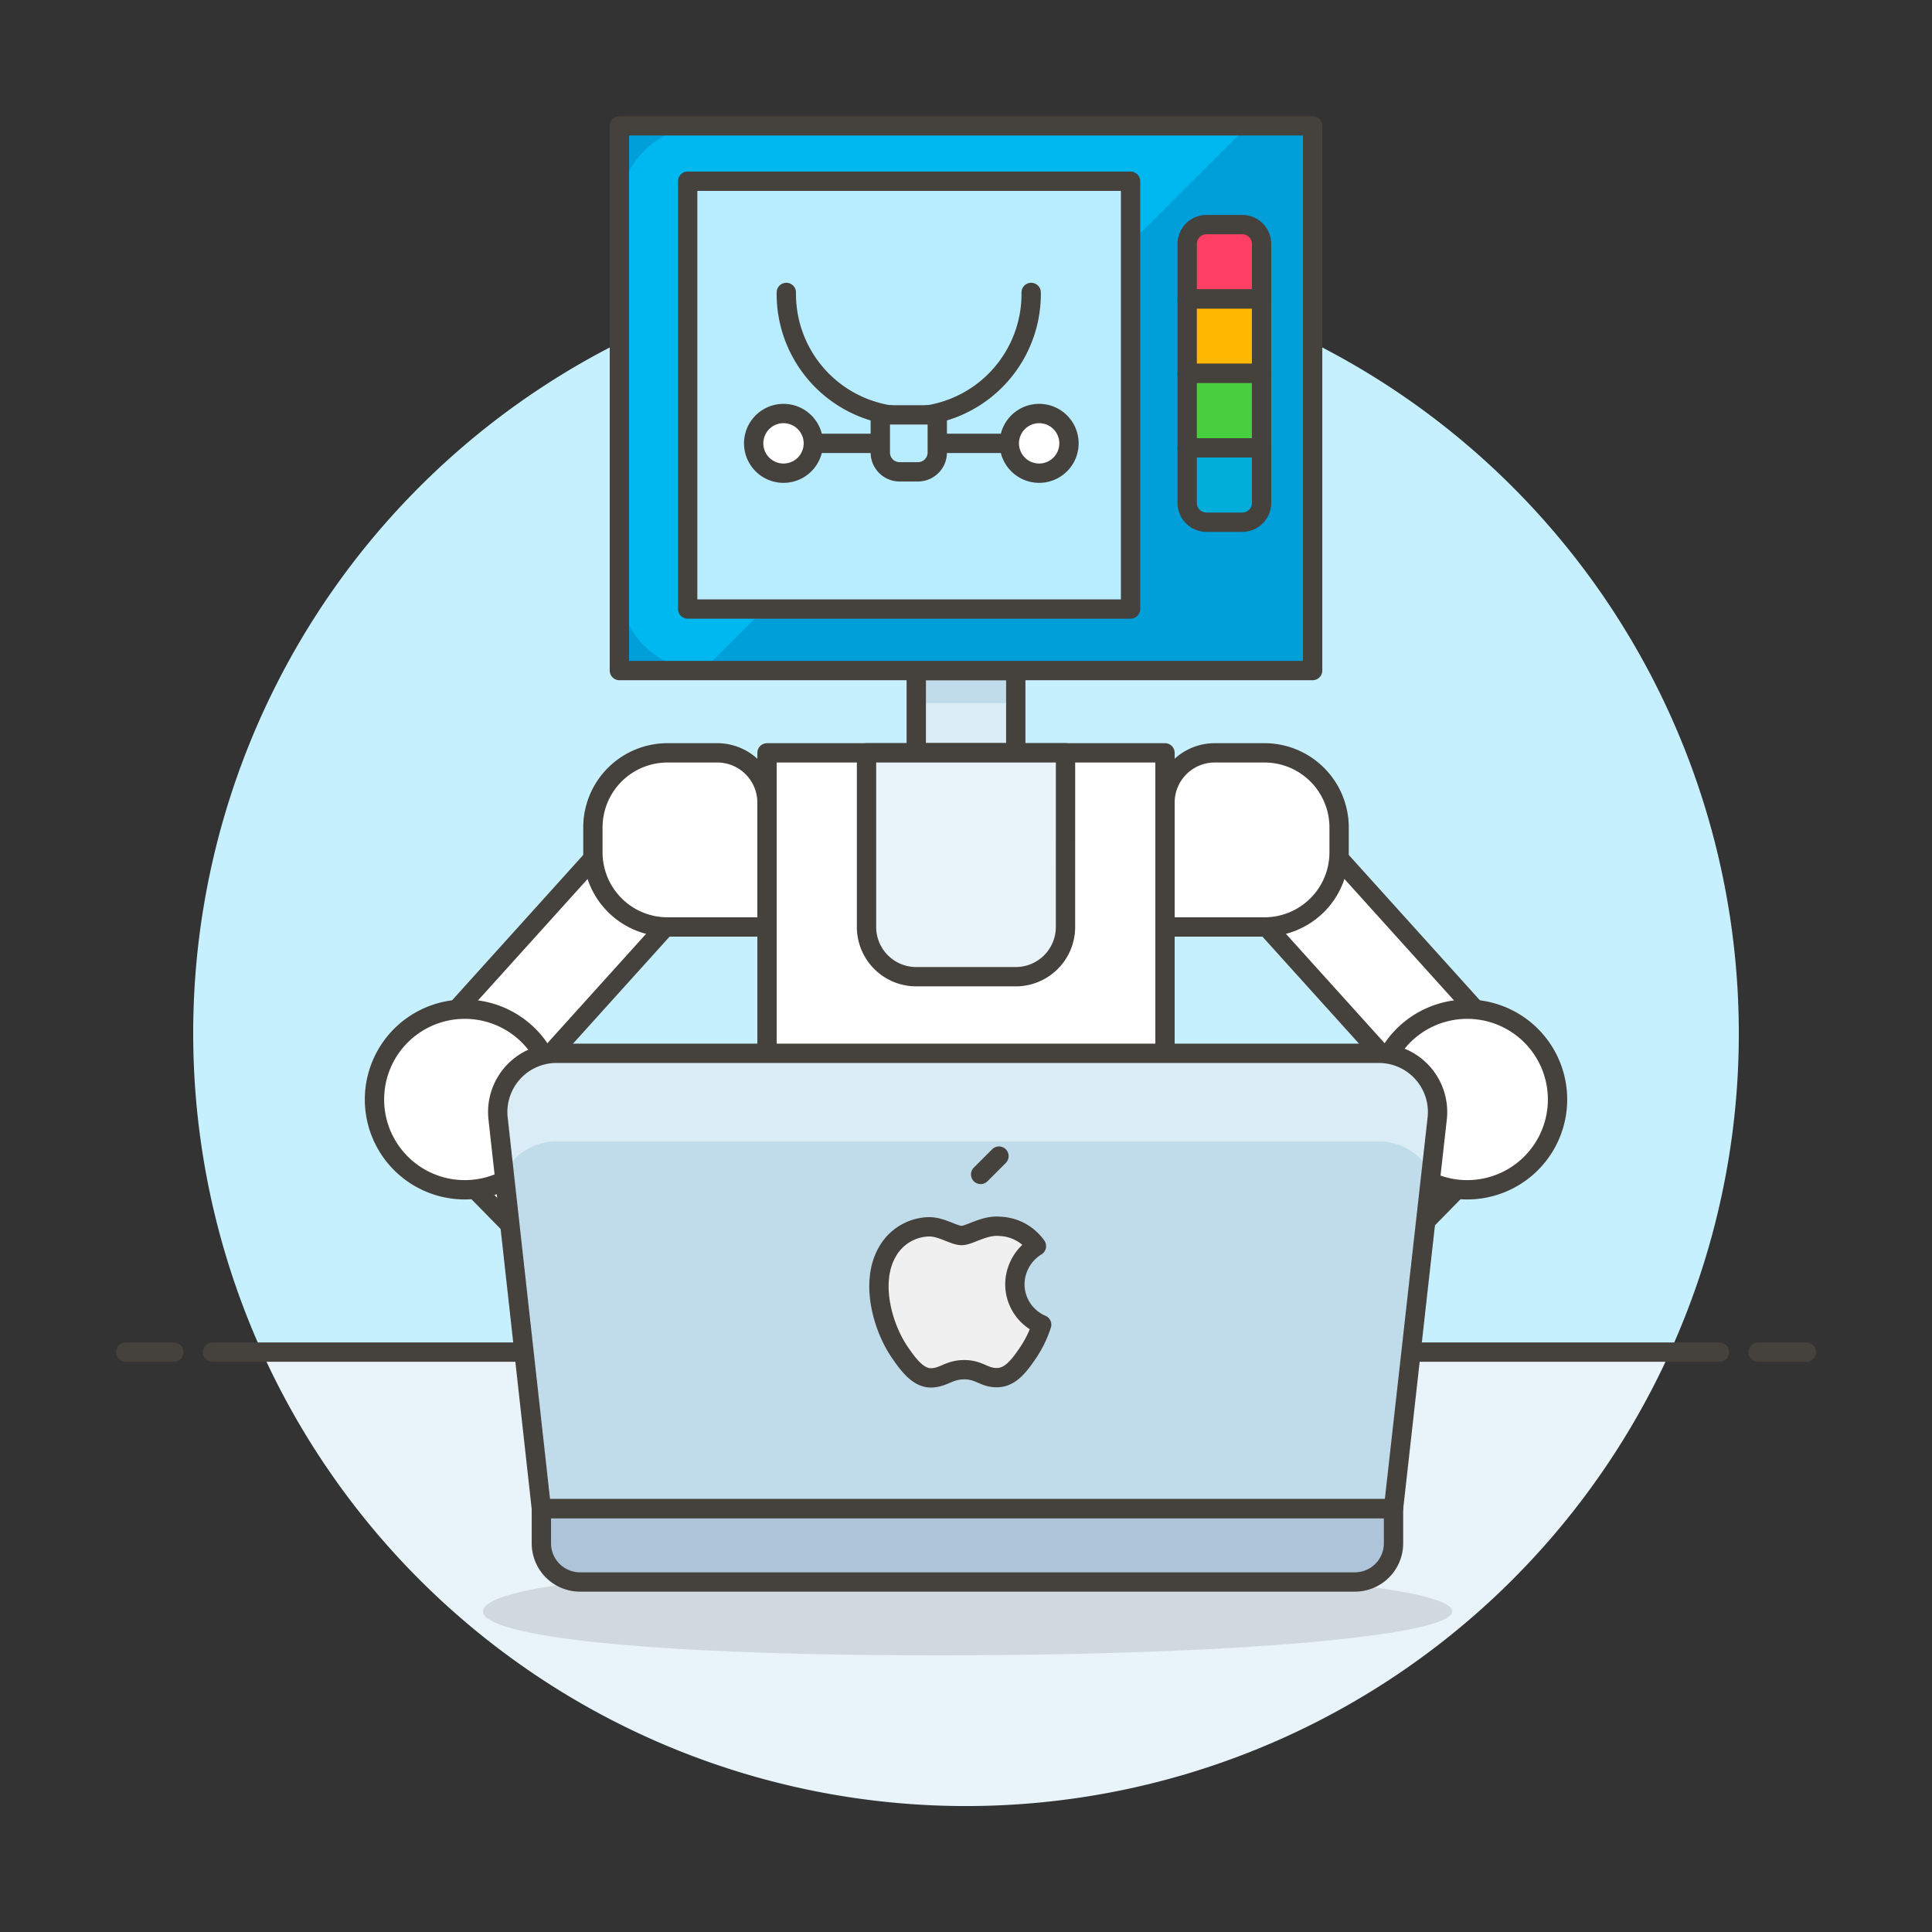 <svg xmlns="http://www.w3.org/2000/svg" version="1.1" xmlns:xlink="http://www.w3.org/1999/xlink" xmlns:svgjs="http://svgjs.com/svgjs" viewBox="0 0 200 200" width="200" height="200"><rect x="0" y="0" width="200" height="200" fill="#333333" stroke="none"/><g transform="matrix(2,0,0,2,0,0)"><path d="M90,53.486a40,40,0,1,0-76.436,16.5H86.436A39.825,39.825,0,0,0,90,53.486Z" fill="#c7f0ff"></path><path d="M13.564,69.986a40,40,0,0,0,72.872,0Z" fill="#e8f4fa"></path><path d="M11 69.986L89 69.986" fill="none" stroke="#45413c" stroke-linecap="round" stroke-linejoin="round"></path><path d="M6.5 69.986L9 69.986" fill="none" stroke="#45413c" stroke-linecap="round" stroke-linejoin="round"></path><path d="M91 69.986L93.5 69.986" fill="none" stroke="#45413c" stroke-linecap="round" stroke-linejoin="round"></path><path d="M75.169,83.4c0,1.259-11.072,2.28-26.6,2.28S25,84.662,25,83.4s8.031-2.281,23.563-2.281S75.169,82.143,75.169,83.4Z" fill="#45413c" opacity=".15"></path><path d="M47.426 34.709H52.576V38.968H47.426z" fill="#daedf7"></path><path d="M47.426 34.709H52.576V36.393H47.426z" fill="#c0dceb"></path><path d="M47.426 34.709H52.576V38.968H47.426z" fill="none" stroke="#45413c" stroke-linecap="round" stroke-linejoin="round"></path><path d="M39.701 38.967 L60.300 38.967 L60.300 58.279 L39.701 58.279 Z" fill="#ffffff" stroke="#45413c" stroke-linecap="round" stroke-linejoin="round"></path><path d="M46.138 58.279H53.863V64.836H46.138z" fill="#daedf7"></path><path d="M46.138 58.279H53.863V60.974H46.138z" fill="#c0dceb"></path><path d="M46.138 58.279H53.863V64.836H46.138z" fill="none" stroke="#45413c" stroke-linecap="round" stroke-linejoin="round"></path><path d="M55.15,47.979a2.575,2.575,0,0,1-2.575,2.575H47.426a2.574,2.574,0,0,1-2.575-2.575V38.967h10.3Z" fill="#e8f4fa"></path><path d="M55.15,47.979a2.575,2.575,0,0,1-2.575,2.575H47.426a2.574,2.574,0,0,1-2.575-2.575V38.967h10.3Z" fill="none" stroke="#45413c" stroke-linecap="round" stroke-linejoin="round"></path><path d="M57.371,64.836A2.576,2.576,0,0,1,59.8,68.27a10.3,10.3,0,0,1-19.427,0A2.575,2.575,0,0,1,42.8,64.836Z" fill="#f0f0f0" stroke="#45413c" stroke-linecap="round" stroke-linejoin="round"></path><path d="M20.938 45.818H40.25V50.968H20.938z" fill="#ffffff" stroke="#45413c" stroke-linecap="round" stroke-linejoin="round" transform="translate(-25.831 38.69) rotate(-47.941)"></path><path d="M39.7,47.979h-5.15a3.862,3.862,0,0,1-3.862-3.862V42.83a3.863,3.863,0,0,1,3.862-3.863h2.575A2.575,2.575,0,0,1,39.7,41.542Z" fill="#ffffff" stroke="#45413c" stroke-linecap="round" stroke-linejoin="round"></path><path d="M26.406 55.243H31.556V69.451H26.406z" fill="#f0f0f0" stroke="#45413c" stroke-linecap="round" stroke-linejoin="round" transform="translate(-35.372 38.145) rotate(-44.459)"></path><path d="M40.933,78.42a.644.644,0,0,1-.632.719,6.759,6.759,0,1,1,6.516-8.249.644.644,0,0,1-.553.781l-1.933.227a.643.643,0,0,1-.7-.466,3.541,3.541,0,1,0-3.545,4.486.643.643,0,0,1,.615.569Z" fill="#656769"></path><path d="M40.933,78.42a.644.644,0,0,1-.632.719,6.759,6.759,0,1,1,6.516-8.249.644.644,0,0,1-.553.781l-1.933.227a.643.643,0,0,1-.7-.466,3.541,3.541,0,1,0-3.545,4.486.643.643,0,0,1,.615.569Z" fill="none" stroke="#45413c" stroke-linecap="round" stroke-linejoin="round"></path><path d="M31.087 68.994 A3.862 3.862 0 1 0 38.811 68.994 A3.862 3.862 0 1 0 31.087 68.994 Z" fill="#f0f0f0" stroke="#45413c" stroke-linecap="round" stroke-linejoin="round"></path><path d="M19.383 56.909 A4.674 4.674 0 1 0 28.731 56.909 A4.674 4.674 0 1 0 19.383 56.909 Z" fill="#ffffff" stroke="#45413c" stroke-linecap="round" stroke-linejoin="round"></path><path d="M66.832 38.738H71.982V58.05H66.832z" fill="#ffffff" stroke="#45413c" stroke-linecap="round" stroke-linejoin="round" transform="translate(-14.543 58.959) rotate(-42.059)"></path><path d="M60.3,47.979h5.15a3.862,3.862,0,0,0,3.862-3.862V42.83a3.863,3.863,0,0,0-3.862-3.863H62.875A2.575,2.575,0,0,0,60.3,41.542Z" fill="#ffffff" stroke="#45413c" stroke-linecap="round" stroke-linejoin="round"></path><path d="M63.916 59.772H78.124V64.922H63.916z" fill="#f0f0f0" stroke="#45413c" stroke-linecap="round" stroke-linejoin="round" transform="translate(-23.222 69.369) rotate(-45.541)"></path><path d="M59.068,78.42a.644.644,0,0,0,.632.719,6.759,6.759,0,1,0-6.517-8.249.645.645,0,0,0,.553.781l1.934.227a.644.644,0,0,0,.7-.466,3.541,3.541,0,1,1,3.544,4.486.643.643,0,0,0-.614.569Z" fill="#656769"></path><path d="M59.068,78.42a.644.644,0,0,0,.632.719,6.759,6.759,0,1,0-6.517-8.249.645.645,0,0,0,.553.781l1.934.227a.644.644,0,0,0,.7-.466,3.541,3.541,0,1,1,3.544,4.486.643.643,0,0,0-.614.569Z" fill="none" stroke="#45413c" stroke-linecap="round" stroke-linejoin="round"></path><path d="M61.190 68.994 A3.862 3.862 0 1 0 68.914 68.994 A3.862 3.862 0 1 0 61.190 68.994 Z" fill="#f0f0f0" stroke="#45413c" stroke-linecap="round" stroke-linejoin="round"></path><path d="M71.270 56.909 A4.674 4.674 0 1 0 80.618 56.909 A4.674 4.674 0 1 0 71.270 56.909 Z" fill="#ffffff" stroke="#45413c" stroke-linecap="round" stroke-linejoin="round"></path><path d="M32.059 6.514 L67.942 6.514 L67.942 34.708 L32.059 34.708 Z" fill="#009fd9"></path><path d="M36.378,34.707l28.1-28.093a4.359,4.359,0,0,0-.927-.1H36.459a4.4,4.4,0,0,0-4.4,4.4V30.308A4.4,4.4,0,0,0,36.378,34.707Z" fill="#00b8f0"></path><path d="M32.059 6.514 L67.942 6.514 L67.942 34.708 L32.059 34.708 Z" fill="none" stroke="#45413c" stroke-linecap="round" stroke-linejoin="round"></path><path d="M35.594 9.379 L58.518 9.379 L58.518 31.523 L35.594 31.523 Z" fill="#b8ecff" stroke="#45413c" stroke-linecap="round" stroke-linejoin="round"></path><path d="M65.3,15.476H61.448V12.625a1,1,0,0,1,1-1H64.3a1,1,0,0,1,1,1Z" fill="#ff4064" stroke="#45413c" stroke-linecap="round" stroke-linejoin="round"></path><path d="M61.448 15.476H65.299V19.327H61.448z" fill="#ffb700" stroke="#45413c" stroke-linecap="round" stroke-linejoin="round"></path><path d="M61.448 19.328H65.299V23.179H61.448z" fill="#48cf3e" stroke="#45413c" stroke-linecap="round" stroke-linejoin="round"></path><path d="M64.3,27.03H62.448a1,1,0,0,1-1-1V23.179H65.3V26.03A1,1,0,0,1,64.3,27.03Z" fill="#00aed9" stroke="#45413c" stroke-linecap="round" stroke-linejoin="round"></path><path d="M40.7,15.137a6.337,6.337,0,1,0,12.673,0" fill="none" stroke="#45413c" stroke-linecap="round" stroke-linejoin="round"></path><path d="M40.422 22.948L53.654 22.948" fill="none" stroke="#45413c" stroke-linecap="round" stroke-linejoin="round"></path><path d="M48.513,21.474H45.564v1.948a1,1,0,0,0,1,1h.949a1,1,0,0,0,1-1Z" fill="#b8ecff" stroke="#45413c" stroke-linecap="round" stroke-linejoin="round"></path><path d="M39.010 22.948 A1.544 1.544 0 1 0 42.098 22.948 A1.544 1.544 0 1 0 39.010 22.948 Z" fill="#ffffff" stroke="#45413c" stroke-linecap="round" stroke-linejoin="round"></path><path d="M52.242 22.948 A1.544 1.544 0 1 0 55.330 22.948 A1.544 1.544 0 1 0 52.242 22.948 Z" fill="#ffffff" stroke="#45413c" stroke-linecap="round" stroke-linejoin="round"></path><path d="M70.128,81.883H30.021a2,2,0,0,1-2-2v-1.8H72.128v1.8A2,2,0,0,1,70.128,81.883Z" fill="#adc4d9" stroke="#45413c" stroke-linecap="round" stroke-linejoin="round"></path><path d="M72.128,78.082H28.021L25.784,57.925A3.041,3.041,0,0,1,28.8,54.519H71.368a3.039,3.039,0,0,1,3.018,3.406Z" fill="#c0dceb"></path><path d="M26.113,60.882a2.786,2.786,0,0,1,.414-.778A3.039,3.039,0,0,1,28.8,59.08H71.368A3.037,3.037,0,0,1,73.643,60.1a2.778,2.778,0,0,1,.412.773l.331-2.952a3.041,3.041,0,0,0-3.018-3.406H28.8a3.039,3.039,0,0,0-3.018,3.406Z" fill="#daedf7"></path><path d="M72.128,78.082H28.021L25.784,57.925A3.041,3.041,0,0,1,28.8,54.519H71.368a3.039,3.039,0,0,1,3.018,3.406Z" fill="none" stroke="#45413c" stroke-linecap="round" stroke-linejoin="round"></path><path d="M52.529,66.47a2.339,2.339,0,0,1,1.117-1.97,2.419,2.419,0,0,0-1.892-1.024c-.8-.082-1.571.474-1.98.474s-1.039-.462-1.706-.451a2.536,2.536,0,0,0-2.141,1.3c-.912,1.583-.232,3.928.657,5.212.433.628.952,1.333,1.632,1.307.655-.025.9-.423,1.694-.423s1.014.423,1.707.411,1.152-.64,1.583-1.271a5.672,5.672,0,0,0,.716-1.471A2.281,2.281,0,0,1,52.529,66.47Z" fill="#f0f0f0" stroke="#45413c" stroke-linecap="round" stroke-linejoin="round"></path><path d="M50.758 60.789L51.707 59.84" fill="none" stroke="#45413c" stroke-linecap="round" stroke-linejoin="round"></path></g></svg>